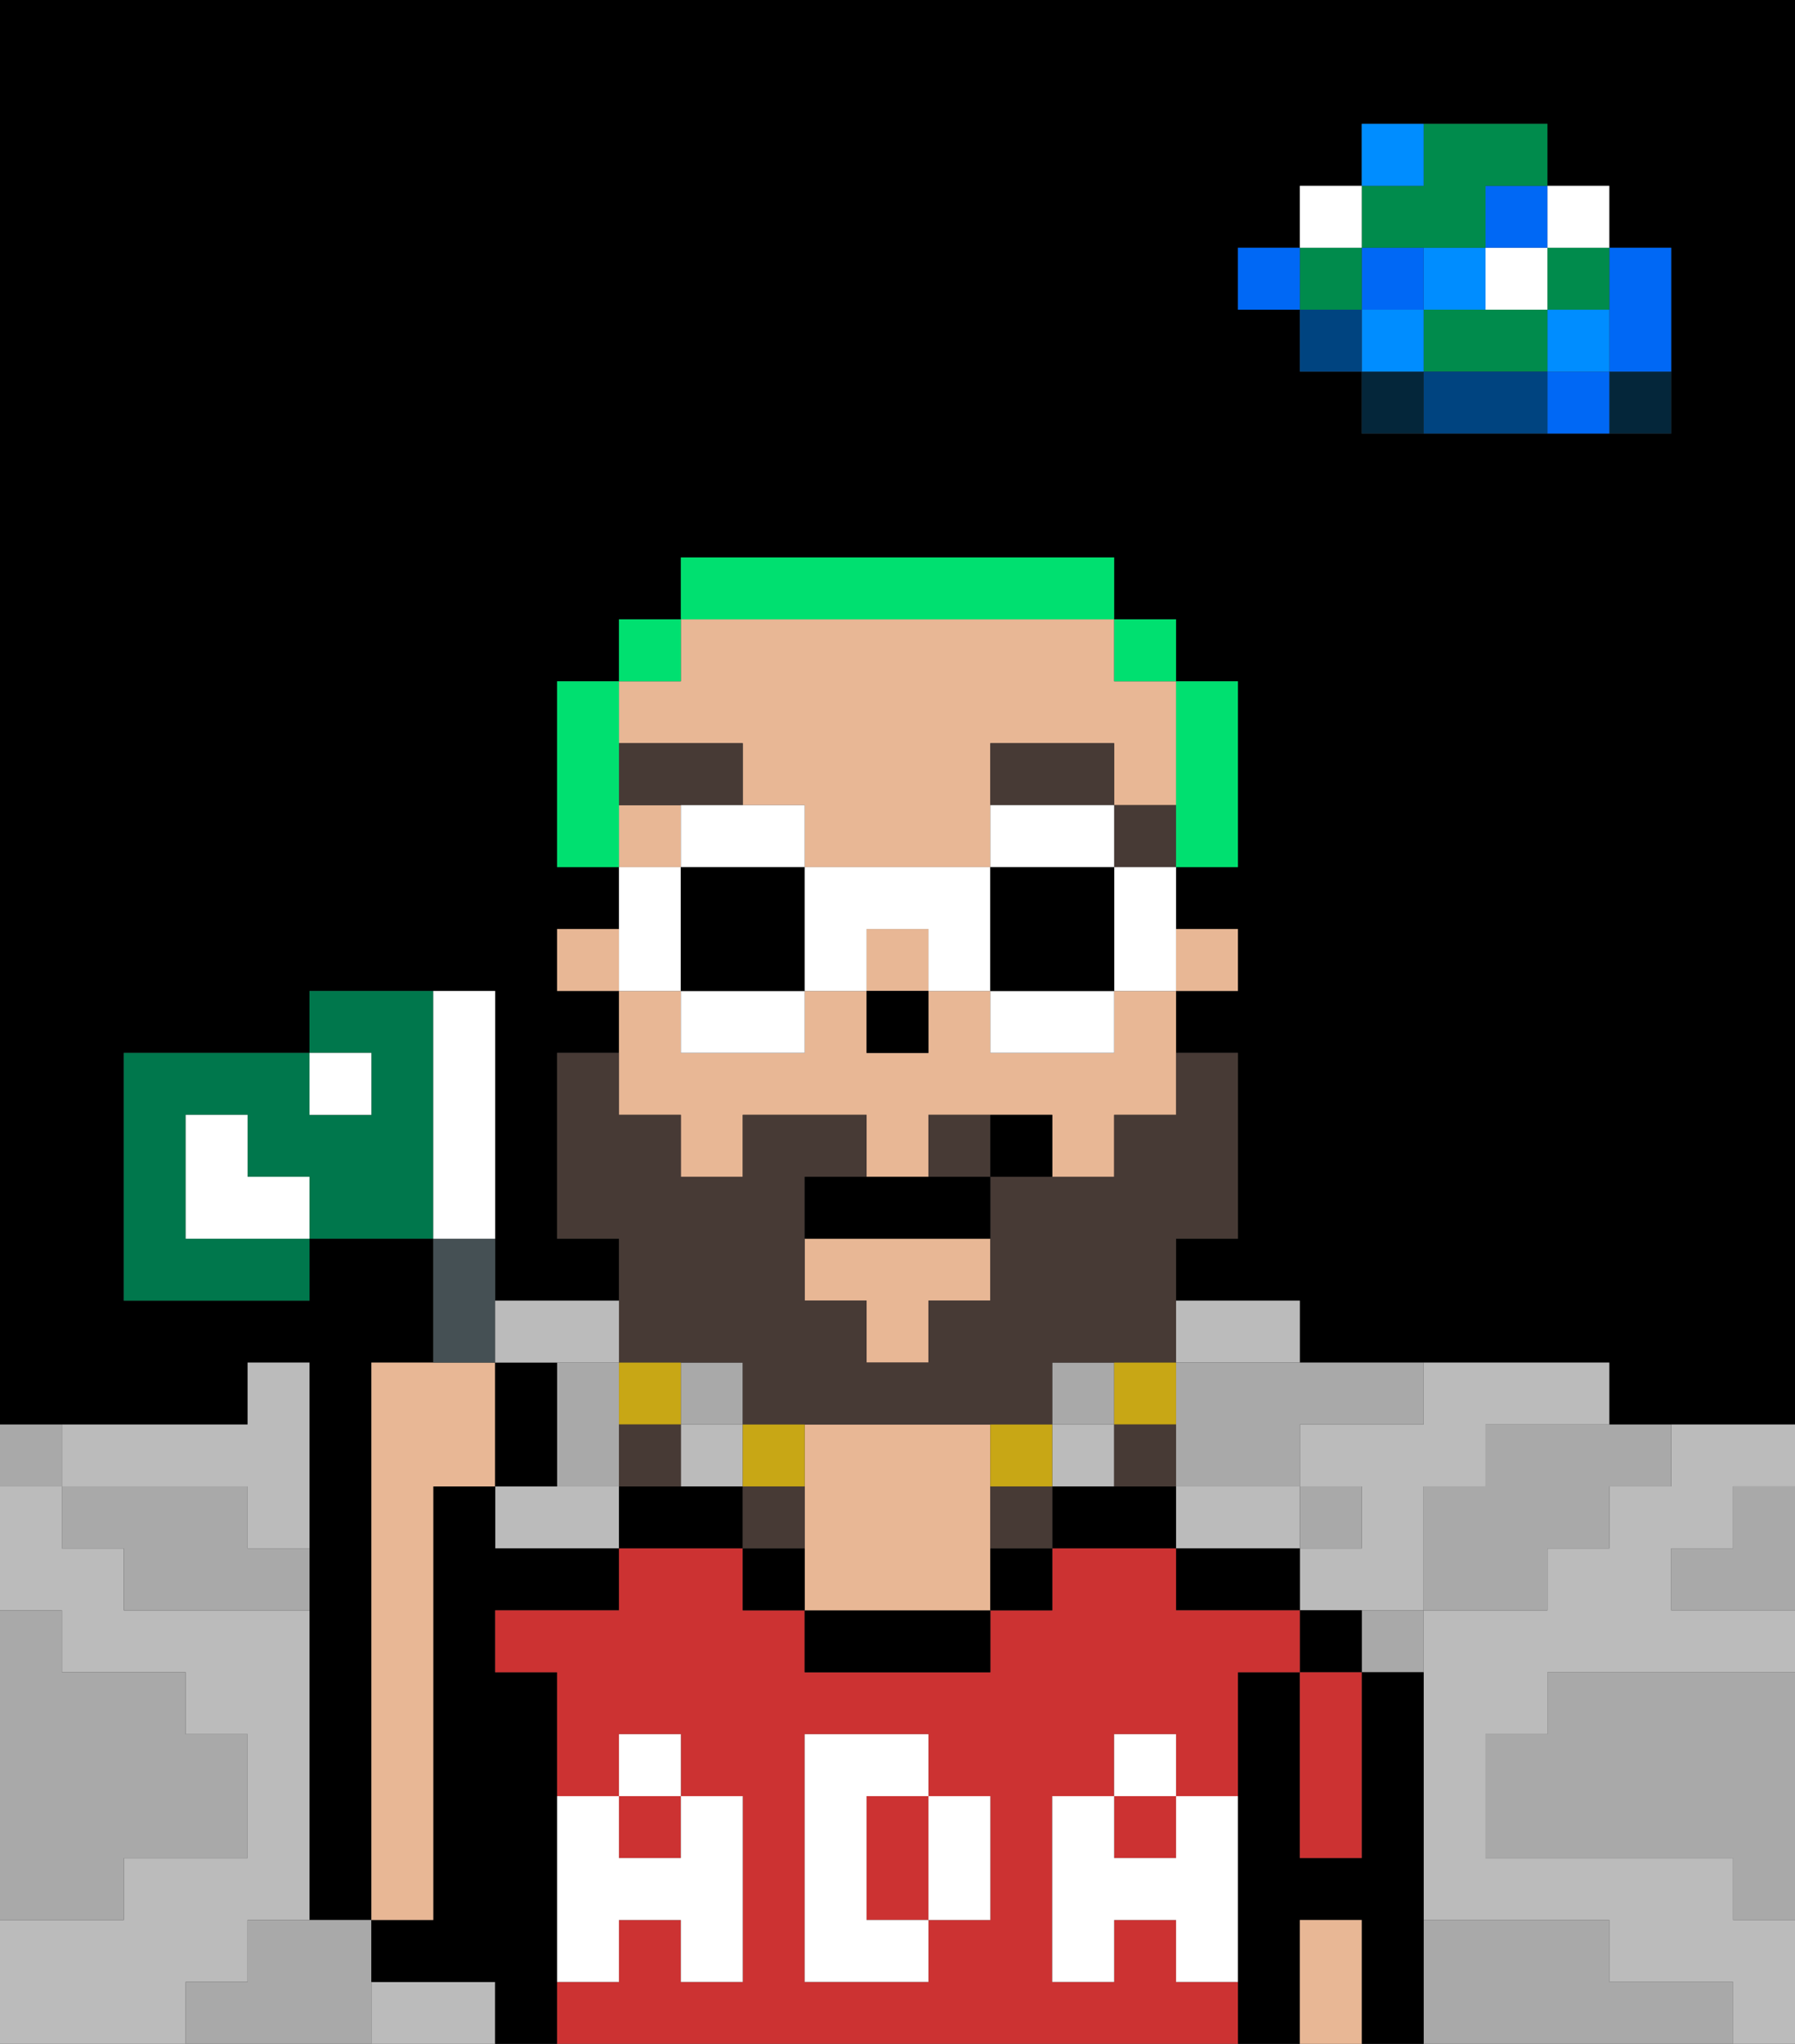 <svg xmlns="http://www.w3.org/2000/svg" viewBox="0 0 29 33"><rect x="0" y="0" width="29" height="33" fill="#333333" stroke="none"/><defs><style>polygon,rect,path{shape-rendering:crispedges;}polygon,rect,path{shape-rendering:crispedges;}.lb69-1{fill:#a9a9a9;}.lb69-2{fill:#000000;}.lb69-3{fill:#bbbbbb;}.lb69-4{fill:#04263a;}.lb69-5{fill:#0068f5;}.lb69-6{fill:#008dff;}.lb69-7{fill:#008b4c;}.lb69-8{fill:#ffffff;}.lb69-9{fill:#004480;}.lb69-10{fill:#cc3232;}.lb69-11{fill:#e8b795;}.lb69-12{fill:#ffffff;}.lb69-13{fill:#473a35;}.lb69-14{fill:#c8a715;}.lb69-15{fill:#473a35;}.lb69-16{fill:#00e070;}.lb69-17{fill:#455054;}.lb69-18{fill:#00774c;}</style></defs><path class="lb69-1" d="M28,25H27v1h2V24H28Z"/><path class="lb69-2" d="M0,0V23H4V22H5v9H6V22H7V20H5v1H2V17H5V16H8v5h2V20H9V17h1V16H9V15h1V14H9V11h1V10h1V9h7v1h1v1h1v3H19v1h1v1H19v1h1v3H19v1h2v1h5v1h3V0H0ZM27,5V7H22V6H21V5H20V4h1V3h1V2h3V3h1V4h1Z"/><path class="lb69-1" d="M27,32H26V31H23v2h5V32Z"/><path class="lb69-1" d="M25,27v1H24v2h4v1h1V27H25Z"/><path class="lb69-3" d="M20,22h1V21H19v1Z"/><path class="lb69-3" d="M22,23H21v1h1v1H21v1h2V24h1V23h2V22H23v1Z"/><path class="lb69-3" d="M9,24H8v1h2V24Z"/><path class="lb69-3" d="M21,25V24H19v1h2Z"/><rect class="lb69-3" x="11" y="23" width="1" height="1"/><rect class="lb69-3" x="17" y="23" width="1" height="1"/><path class="lb69-3" d="M2,24H4v1H5V22H4v1H1v1Z"/><path class="lb69-3" d="M27,24H26v1H25v1H23v5h3v1h2v1h1V31H28V30H24V28h1V27h4V26H27V25h1V24h1V23H27Z"/><path class="lb69-3" d="M4,32V31H5V26H2V25H1V24H0v2H1v1H3v1H4v2H2v1H0v2H3V32Z"/><path class="lb69-3" d="M7,32H6v1H8V32Z"/><path class="lb69-4" d="M26,7h1V6H26Z"/><path class="lb69-5" d="M26,5V6h1V4H26Z"/><path class="lb69-5" d="M25,6V7h1V6Z"/><rect class="lb69-6" x="25" y="5" width="1" height="1"/><rect class="lb69-7" x="25" y="4" width="1" height="1"/><rect class="lb69-8" x="25" y="3" width="1" height="1"/><path class="lb69-1" d="M24,24H23v2h2V25h1V24h1V23H24Z"/><path class="lb69-7" d="M24,5H23V6h2V5Z"/><rect class="lb69-8" x="24" y="4" width="1" height="1"/><rect class="lb69-5" x="24" y="3" width="1" height="1"/><path class="lb69-9" d="M24,6H23V7h2V6Z"/><rect class="lb69-6" x="23" y="4" width="1" height="1"/><path class="lb69-1" d="M22,27h1V26H22Z"/><path class="lb69-4" d="M22,6V7h1V6Z"/><rect class="lb69-6" x="22" y="5" width="1" height="1"/><rect class="lb69-5" x="22" y="4" width="1" height="1"/><path class="lb69-7" d="M23,4h1V3h1V2H23V3H22V4Z"/><path class="lb69-6" d="M23,2H22V3h1Z"/><rect class="lb69-1" x="21" y="24" width="1" height="1"/><rect class="lb69-9" x="21" y="5" width="1" height="1"/><rect class="lb69-7" x="21" y="4" width="1" height="1"/><rect class="lb69-8" x="21" y="3" width="1" height="1"/><rect class="lb69-5" x="20" y="4" width="1" height="1"/><rect class="lb69-1" x="17" y="22" width="1" height="1"/><path class="lb69-1" d="M19,22v2h2V23h2V22H19Z"/><rect class="lb69-1" x="11" y="22" width="1" height="1"/><path class="lb69-1" d="M10,24V22H9v2Z"/><path class="lb69-1" d="M6,31H4v1H3v1H6V31Z"/><path class="lb69-1" d="M2,30H4V28H3V27H1V26H0v5H2Z"/><path class="lb69-1" d="M4,24H1v1H2v1H5V25H4Z"/><path class="lb69-1" d="M1,23H0v1H1Z"/><path class="lb69-2" d="M21,26v1h1V26Z"/><path class="lb69-2" d="M23,27H22v3H21V27H20v6h1V31h1v2h1V27Z"/><path class="lb69-2" d="M20,25H19v1h2V25Z"/><path class="lb69-2" d="M18,24H17v1h2V24Z"/><path class="lb69-2" d="M11,24H10v1h2V24Z"/><path class="lb69-2" d="M9,31V27H8V26h2V25H8V24H7v7H6v1H8v1H9V31Z"/><rect class="lb69-10" x="18" y="29" width="1" height="1"/><rect class="lb69-10" x="10" y="29" width="1" height="1"/><path class="lb69-10" d="M19,32V31H18v1H17V29h1V28h1v1h1V27h1V26H19V25H17v1H16v1H13V26H12V25H10v1H8v1H9v2h1V28h1v1h1v3H11V31H10v1H9v1H20V32Zm-3-1H15v1H13V28h2v1h1Z"/><path class="lb69-10" d="M14,29v2h1V29Z"/><path class="lb69-2" d="M13,26v1h3V26H13Z"/><path class="lb69-11" d="M16,24V23H13v3h3V24Z"/><path class="lb69-10" d="M21,28v2h1V27H21Z"/><path class="lb69-11" d="M21,31v2h1V31Z"/><path class="lb69-2" d="M12,25v1h1V25Z"/><path class="lb69-2" d="M16,26h1V25H16Z"/><polygon class="lb69-11" points="13 21 14 21 14 22 15 22 15 21 16 21 16 20 13 20 13 21"/><rect class="lb69-11" x="14" y="15" width="1" height="1"/><rect class="lb69-11" x="9" y="15" width="1" height="1"/><path class="lb69-11" d="M11,18v1h1V18h2v1h1V18h2v1h1V18h1V16H18v1H16V16H15v1H14V16H13v1H11V16H10v2Z"/><path class="lb69-11" d="M12,12v1h1v1h3V12h2v1h1V11H18V10H11v1H10v1Z"/><rect class="lb69-11" x="19" y="15" width="1" height="1"/><path class="lb69-11" d="M11,13H10v1h1Z"/><rect class="lb69-2" x="14" y="16" width="1" height="1"/><path class="lb69-12" d="M19,30H18V29H17v3h1V31h1v1h1V29H19Z"/><rect class="lb69-12" x="18" y="28" width="1" height="1"/><path class="lb69-12" d="M15,31h1V29H15Z"/><path class="lb69-12" d="M14,30V29h1V28H13v4h2V31H14Z"/><path class="lb69-12" d="M9,32h1V31h1v1h1V29H11v1H10V29H9v3Z"/><rect class="lb69-12" x="10" y="28" width="1" height="1"/><path class="lb69-13" d="M11,22h1v1h5V22h2V20h1V17H19v1H18v1H16v2H15v1H14V21H13V19h1V18H12v1H11V18H10V17H9v3h1v2Z"/><path class="lb69-13" d="M15,18v1h1V18Z"/><path class="lb69-14" d="M19,23V22H18v1Z"/><path class="lb69-13" d="M18,24h1V23H18Z"/><path class="lb69-14" d="M17,24V23H16v1Z"/><path class="lb69-13" d="M16,24v1h1V24Z"/><path class="lb69-14" d="M13,24V23H12v1Z"/><path class="lb69-13" d="M13,24H12v1h1Z"/><path class="lb69-14" d="M11,23V22H10v1Z"/><path class="lb69-13" d="M10,23v1h1V23Z"/><rect class="lb69-15" x="18" y="13" width="1" height="1"/><rect class="lb69-15" x="16" y="12" width="2" height="1"/><polygon class="lb69-15" points="12 12 10 12 10 13 11 13 12 13 12 12"/><path class="lb69-2" d="M14,19H13v1h3V19H14Z"/><path class="lb69-2" d="M16,18v1h1V18Z"/><path class="lb69-16" d="M19,14h1V11H19v3Z"/><rect class="lb69-16" x="18" y="10" width="1" height="1"/><path class="lb69-16" d="M18,10V9H11v1h7Z"/><rect class="lb69-16" x="10" y="10" width="1" height="1"/><path class="lb69-16" d="M10,12V11H9v3h1V12Z"/><path class="lb69-11" d="M7,24H8V22H6v9H7Z"/><path class="lb69-17" d="M8,21V20H7v2H8Z"/><path class="lb69-2" d="M9,22H8v2H9Z"/><path class="lb69-18" d="M7,16H5v1H6v1H5V17H2v4H5V20H3V18H4v1H5v1H7V16Z"/><path class="lb69-8" d="M8,16H7v4H8Z"/><path class="lb69-8" d="M4,19V18H3v2H5V19Z"/><rect class="lb69-8" x="5" y="17" width="1" height="1"/><path class="lb69-3" d="M9,22h1V21H8v1Z"/><path class="lb69-8" d="M13,14V13H11v1h2Z"/><path class="lb69-8" d="M11,17h2V16H11Z"/><path class="lb69-8" d="M11,15V14H10v2h1Z"/><path class="lb69-2" d="M13,14H11v2h2V14Z"/><path class="lb69-8" d="M18,15v1h1V14H18Z"/><path class="lb69-8" d="M18,14V13H16v1h2Z"/><path class="lb69-8" d="M16,17h2V16H16Z"/><path class="lb69-8" d="M16,14H13v2h1V15h1v1h1V14Z"/><path class="lb69-2" d="M18,14H16v2h2V14Z"/></svg>